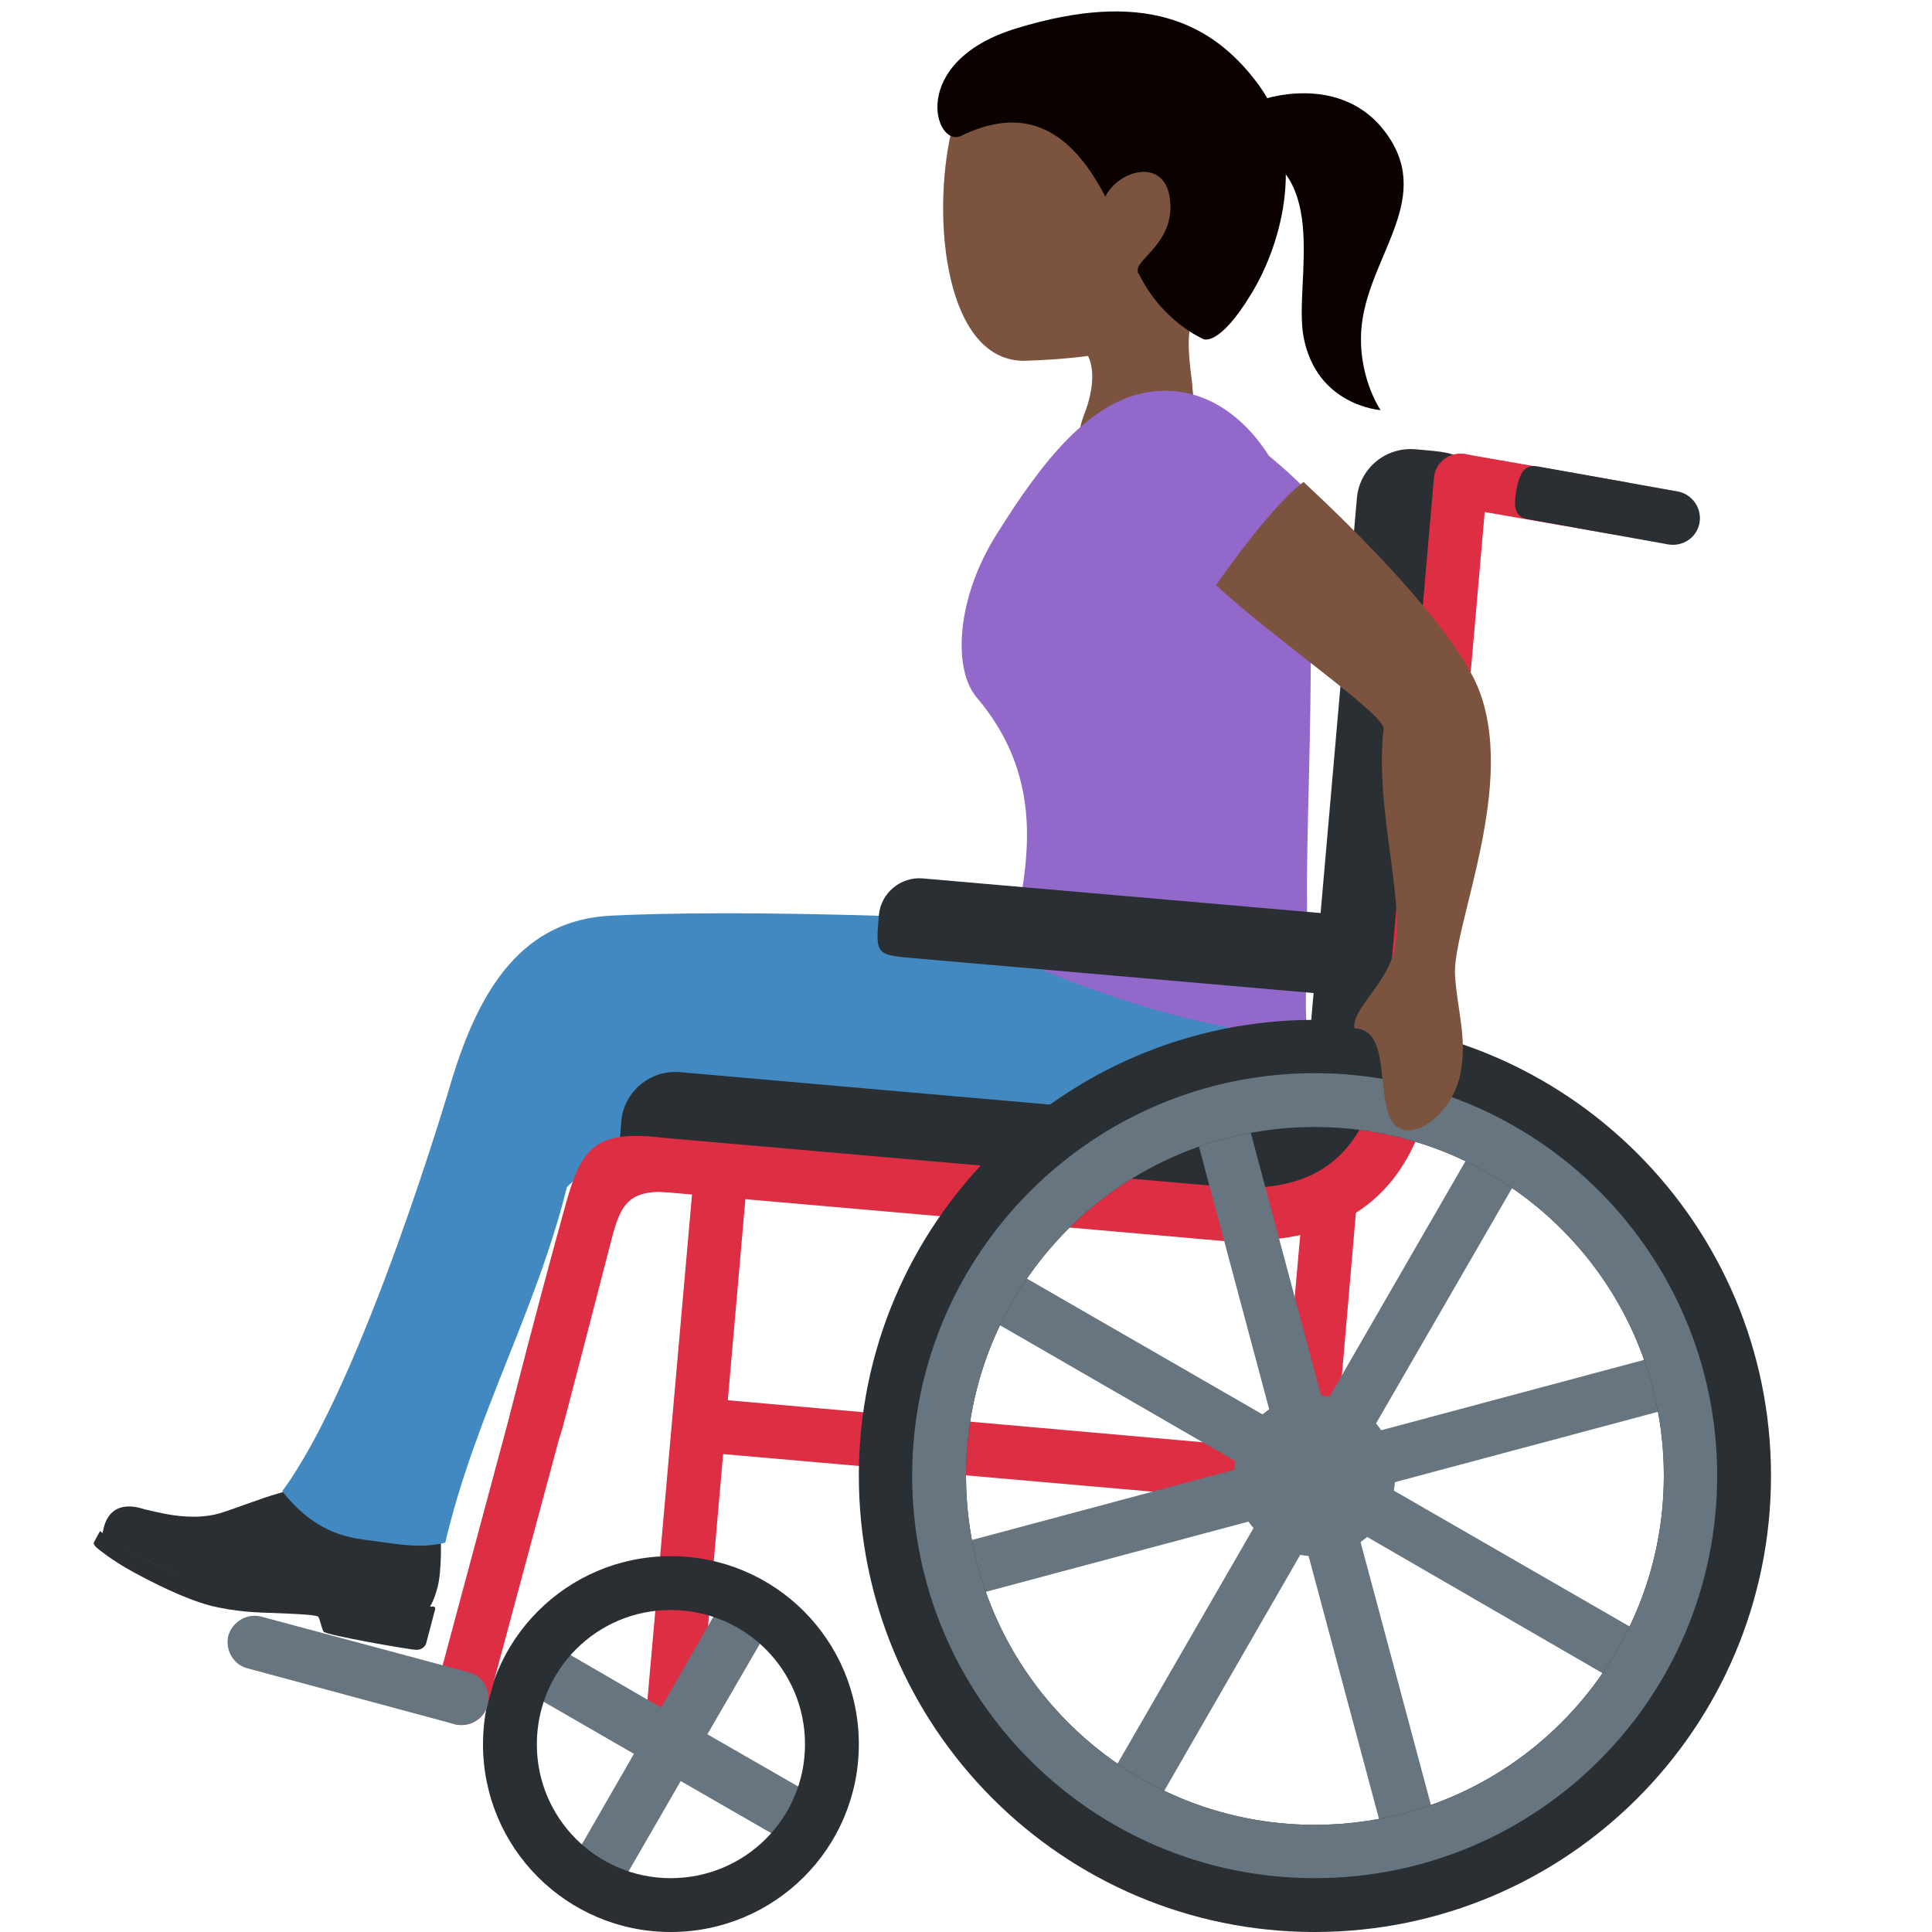 <?xml version="1.0" encoding="UTF-8"?>
<svg xmlns="http://www.w3.org/2000/svg" xmlns:xlink="http://www.w3.org/1999/xlink" width="15pt" height="15pt" viewBox="0 0 15 15" version="1.1">
<g id="surface1">
<path style=" stroke:none;fill-rule:nonzero;fill:rgb(16.078%,18.431%,20%);fill-opacity:1;" d="M 3.324 12.496 C 3.324 12.496 3.367 12.445 3.398 12.32 C 3.43 12.195 3.426 11.945 3.418 11.91 C 3.41 11.871 3.395 11.844 3.352 11.844 C 3.316 11.844 3.035 11.902 2.875 11.867 C 2.574 11.801 2.5 11.5 2.5 11.5 C 2.5 11.5 2.312 11.551 2.164 11.594 C 2.012 11.637 1.832 11.711 1.703 11.75 C 1.594 11.781 1.477 11.781 1.359 11.766 C 1.242 11.75 1.152 11.723 1.125 11.719 C 1.098 11.711 0.875 11.625 0.809 11.848 L 0.793 11.914 C 0.793 11.914 1.156 12.184 1.715 12.328 C 2.273 12.473 2.402 12.332 2.762 12.426 C 3.121 12.52 3.324 12.496 3.324 12.496 Z M 3.324 12.496 "/>
<path style=" stroke:none;fill-rule:nonzero;fill:rgb(16.078%,18.431%,20%);fill-opacity:1;" d="M 2.512 12.668 C 2.496 12.641 2.484 12.566 2.469 12.551 C 2.449 12.535 2.223 12.527 2.117 12.523 C 2.012 12.52 1.832 12.516 1.629 12.465 C 1.426 12.41 1.18 12.285 1.031 12.203 C 0.879 12.121 0.766 12.031 0.742 12.008 C 0.719 11.98 0.73 11.977 0.734 11.965 C 0.742 11.949 0.777 11.887 0.777 11.887 C 0.777 11.887 0.867 11.965 1.031 12.055 C 1.195 12.145 1.359 12.223 1.66 12.301 C 1.961 12.379 2.164 12.383 2.332 12.379 C 2.539 12.379 2.836 12.395 3.039 12.449 C 3.195 12.488 3.316 12.473 3.363 12.473 C 3.375 12.473 3.379 12.48 3.379 12.492 L 3.309 12.758 C 3.305 12.777 3.277 12.812 3.23 12.809 C 3.184 12.809 2.531 12.695 2.512 12.668 Z M 2.512 12.668 "/>
<path style=" stroke:none;fill-rule:nonzero;fill:rgb(25.882%,53.725%,75.686%);fill-opacity:1;" d="M 9.918 7.164 C 9.996 7.758 9.859 8.391 9.41 8.547 C 8.977 8.699 8.137 8.598 8.137 8.598 C 8.137 8.598 7.859 8.793 7.957 9.109 C 8.012 9.289 8.09 9.379 8.066 9.398 C 8.047 9.414 7.863 9.406 7.781 9.41 C 7.562 9.418 7.316 9.363 6.902 9.285 C 6.488 9.207 6.305 9.219 5.852 9.133 C 5.352 9.043 4.996 8.859 4.816 8.406 C 4.66 8.02 4.852 7.516 5.406 7.254 C 5.855 7.043 7.191 7.18 7.695 7.184 C 8.199 7.191 9.848 6.648 9.918 7.164 Z M 9.918 7.164 "/>
<path style=" stroke:none;fill-rule:nonzero;fill:rgb(25.882%,53.725%,75.686%);fill-opacity:1;" d="M 2.82 11.953 C 2.547 11.918 2.359 11.789 2.191 11.578 C 2.82 10.73 3.5 8.41 3.5 8.41 C 3.723 7.66 4.066 7.141 4.746 7.109 C 5.711 7.062 7.148 7.121 7.148 7.121 C 8.105 7.176 7.457 7.426 7.754 7.777 C 8.051 8.129 7.289 8.648 6.664 8.664 C 5.578 8.684 5.039 8.617 4.402 9.215 C 4.156 10.199 3.691 10.984 3.457 11.977 C 3.254 12.027 3.094 11.988 2.82 11.953 Z M 2.82 11.953 "/>
<path style=" stroke:none;fill-rule:nonzero;fill:rgb(48.627%,32.549%,24.314%);fill-opacity:1;" d="M 9.102 0.367 C 8.516 0.082 7.551 0.316 7.387 1.016 C 7.227 1.707 7.344 2.82 7.965 2.801 C 8.613 2.777 9.285 2.688 9.598 2.047 C 9.91 1.402 9.688 0.648 9.102 0.367 Z M 9.102 0.367 "/>
<path style=" stroke:none;fill-rule:nonzero;fill:rgb(48.627%,32.549%,24.314%);fill-opacity:1;" d="M 9.414 2.203 C 10.367 1.238 8.246 1.18 8.246 1.18 C 7.844 1.164 8.07 1.852 7.852 2.199 C 7.703 2.441 8.238 2.617 8.238 2.617 C 8.238 2.617 8.488 2.633 8.48 2.938 L 8.48 2.941 C 8.477 3.016 8.461 3.109 8.414 3.227 C 8.191 3.82 8.977 4.254 9.203 3.66 C 9.289 3.426 9.281 3.211 9.258 3.012 L 9.258 2.996 C 9.223 2.703 9.176 2.441 9.414 2.203 Z M 9.414 2.203 "/>
<path style=" stroke:none;fill-rule:nonzero;fill:rgb(4.314%,0.784%,0%);fill-opacity:1;" d="M 9.773 0.66 C 9.406 0.16 8.867 -0.078 7.895 0.219 C 7.043 0.477 7.258 1.152 7.461 1.055 C 8.016 0.785 8.348 1.078 8.582 1.527 C 8.68 1.324 9.035 1.219 9.082 1.535 C 9.133 1.891 8.797 2.016 8.836 2.113 C 8.848 2.148 8.82 2.086 8.836 2.113 C 9.016 2.496 9.344 2.633 9.344 2.633 C 9.344 2.633 9.465 2.695 9.715 2.281 C 9.969 1.867 10.137 1.16 9.773 0.66 Z M 9.773 0.66 "/>
<path style=" stroke:none;fill-rule:nonzero;fill:rgb(4.314%,0.784%,0%);fill-opacity:1;" d="M 9.555 1.117 C 10.375 1.25 10.039 2.184 10.121 2.617 C 10.223 3.152 10.719 3.184 10.719 3.184 C 10.719 3.184 10.527 2.906 10.574 2.512 C 10.641 1.965 11.148 1.523 10.742 1.008 C 10.223 0.348 9.047 1.035 9.555 1.117 Z M 9.555 1.117 "/>
<path style=" stroke:none;fill-rule:nonzero;fill:rgb(57.255%,40.784%,79.216%);fill-opacity:1;" d="M 10.148 7.027 C 10.152 7.578 10.125 7.766 10.148 8.004 C 10.164 8.137 9.629 7.996 9.336 7.934 C 8.551 7.758 7.844 7.422 7.844 7.422 C 7.918 6.906 8.203 6.145 7.582 5.414 C 7.395 5.191 7.426 4.641 7.738 4.148 C 8.082 3.598 8.465 3.09 8.957 3.039 C 9.293 3 9.621 3.176 9.852 3.539 C 10.77 4.301 10.168 4.281 10.176 4.84 C 10.184 5.688 10.141 6.477 10.148 7.027 Z M 10.148 7.027 "/>
<path style=" stroke:none;fill-rule:nonzero;fill:rgb(86.667%,18.039%,26.667%);fill-opacity:1;" d="M 5.609 11.289 L 10.121 11.684 C 10.234 11.695 10.336 11.609 10.348 11.496 C 10.355 11.379 10.27 11.277 10.156 11.27 L 5.648 10.871 C 5.531 10.863 5.43 10.949 5.422 11.062 C 5.41 11.176 5.496 11.277 5.609 11.289 Z M 5.609 11.289 "/>
<path style=" stroke:none;fill-rule:nonzero;fill:rgb(86.667%,18.039%,26.667%);fill-opacity:1;" d="M 10.121 11.684 C 10.004 11.672 9.922 11.57 9.93 11.457 L 10.113 9.383 C 10.121 9.27 10.223 9.184 10.34 9.191 C 10.453 9.203 10.535 9.305 10.527 9.418 L 10.348 11.496 C 10.336 11.609 10.234 11.695 10.121 11.684 Z M 5.645 8.527 C 5.531 8.516 5.43 8.602 5.422 8.715 L 4.996 13.547 C 4.988 13.66 5.074 13.762 5.188 13.773 C 5.301 13.781 5.402 13.699 5.414 13.582 L 5.836 8.75 C 5.844 8.637 5.762 8.535 5.645 8.527 Z M 5.645 8.527 "/>
<path style=" stroke:none;fill-rule:nonzero;fill:rgb(16.078%,18.431%,20%);fill-opacity:1;" d="M 9.801 8.578 C 10.398 8.496 10.984 8.52 10.777 8.809 C 10.574 9.094 10.121 9.602 9.355 9.52 C 8.586 9.434 9.434 8.633 9.801 8.578 Z M 9.801 8.578 "/>
<path style=" stroke:none;fill-rule:nonzero;fill:rgb(16.078%,18.431%,20%);fill-opacity:1;" d="M 9.355 9.52 L 5.203 9.156 C 4.789 9.117 4.789 9.117 4.824 8.703 C 4.844 8.477 5.047 8.305 5.277 8.324 L 9.426 8.688 C 9.656 8.707 9.824 8.91 9.805 9.141 C 9.77 9.555 9.77 9.555 9.355 9.52 Z M 9.355 9.52 "/>
<path style=" stroke:none;fill-rule:nonzero;fill:rgb(86.667%,18.039%,26.667%);fill-opacity:1;" d="M 9.566 9.641 L 5.004 9.242 C 4.887 9.23 4.805 9.129 4.812 9.016 C 4.824 8.902 4.926 8.816 5.039 8.824 L 9.605 9.223 C 9.719 9.234 9.805 9.336 9.793 9.449 C 9.785 9.566 9.684 9.648 9.566 9.641 Z M 9.566 9.641 "/>
<path style=" stroke:none;fill-rule:nonzero;fill:rgb(16.078%,18.431%,20%);fill-opacity:1;" d="M 11.367 3.938 L 11.004 8.09 C 10.965 8.504 10.965 8.504 10.551 8.469 C 10.324 8.449 10.152 8.246 10.172 8.016 L 10.535 3.867 C 10.555 3.637 10.758 3.469 10.988 3.488 C 11.402 3.523 11.402 3.523 11.367 3.938 Z M 11.367 3.938 "/>
<path style=" stroke:none;fill-rule:nonzero;fill:rgb(86.667%,18.039%,26.667%);fill-opacity:1;" d="M 11.547 3.75 L 11.148 8.312 C 11.137 8.43 11.035 8.512 10.922 8.504 C 10.809 8.492 10.723 8.391 10.734 8.277 L 11.133 3.711 C 11.141 3.598 11.242 3.512 11.359 3.523 C 11.473 3.531 11.559 3.633 11.547 3.75 Z M 11.547 3.75 "/>
<path style=" stroke:none;fill-rule:nonzero;fill:rgb(16.078%,18.431%,20%);fill-opacity:1;" d="M 10.258 7.715 L 7.113 7.441 C 6.797 7.414 6.797 7.414 6.824 7.102 C 6.84 6.934 6.992 6.805 7.164 6.82 L 10.312 7.094 C 10.484 7.109 10.613 7.262 10.602 7.434 C 10.574 7.742 10.574 7.742 10.258 7.715 Z M 10.258 7.715 "/>
<path style=" stroke:none;fill-rule:nonzero;fill:rgb(86.667%,18.039%,26.667%);fill-opacity:1;" d="M 9.398 9.207 C 9.816 9.242 10.641 9.316 10.75 8.07 C 10.859 6.824 11.277 6.863 11.168 8.105 C 11.059 9.352 10.371 9.711 9.359 9.621 C 8.531 9.551 8.566 9.133 9.398 9.207 Z M 5.043 8.824 C 5.875 8.895 6.039 9.332 5.211 9.258 C 4.844 9.227 4.809 9.383 4.727 9.703 C 4.648 10.004 4.535 10.453 4.367 11.086 C 4.246 11.547 3.859 11.379 3.961 10.977 C 4.133 10.297 4.293 9.707 4.398 9.328 C 4.508 8.945 4.609 8.789 5.043 8.824 Z M 5.043 8.824 "/>
<path style=" stroke:none;fill-rule:nonzero;fill:rgb(40%,45.882%,49.804%);fill-opacity:1;" d="M 10.832 11.457 C 10.832 11.805 10.555 12.082 10.207 12.082 C 9.863 12.082 9.582 11.805 9.582 11.457 C 9.582 11.113 9.863 10.832 10.207 10.832 C 10.555 10.832 10.832 11.113 10.832 11.457 Z M 10.832 11.457 "/>
<path style=" stroke:none;fill-rule:nonzero;fill:rgb(40%,45.882%,49.804%);fill-opacity:1;" d="M 13.02 12.84 L 10.492 11.383 L 11.953 8.855 L 11.59 8.648 L 10.133 11.172 L 7.605 9.715 L 7.398 10.078 L 9.922 11.535 L 8.465 14.059 L 8.828 14.27 L 10.285 11.742 L 12.809 13.203 Z M 13.02 12.84 "/>
<path style=" stroke:none;fill-rule:nonzero;fill:rgb(40%,45.882%,49.804%);fill-opacity:1;" d="M 11.219 14.422 L 10.465 11.605 L 13.281 10.852 L 13.172 10.449 L 10.355 11.203 L 9.602 8.387 L 9.199 8.492 L 9.953 11.312 L 7.137 12.066 L 7.242 12.469 L 10.062 11.715 L 10.816 14.531 Z M 11.219 14.422 "/>
<path style=" stroke:none;fill-rule:nonzero;fill:rgb(16.078%,18.431%,20%);fill-opacity:1;" d="M 10.207 7.918 C 8.254 7.918 6.668 9.504 6.668 11.457 C 6.668 13.414 8.254 15 10.207 15 C 12.164 15 13.75 13.414 13.75 11.457 C 13.75 9.504 12.164 7.918 10.207 7.918 Z M 10.207 14.168 C 8.711 14.168 7.5 12.953 7.5 11.457 C 7.5 9.961 8.711 8.75 10.207 8.75 C 11.703 8.75 12.918 9.961 12.918 11.457 C 12.918 12.953 11.703 14.168 10.207 14.168 Z M 10.207 14.168 "/>
<path style=" stroke:none;fill-rule:nonzero;fill:rgb(40%,45.882%,49.804%);fill-opacity:1;" d="M 10.207 8.332 C 8.484 8.332 7.082 9.734 7.082 11.457 C 7.082 13.184 8.484 14.582 10.207 14.582 C 11.934 14.582 13.332 13.184 13.332 11.457 C 13.332 9.734 11.934 8.332 10.207 8.332 Z M 10.207 14.168 C 8.711 14.168 7.5 12.953 7.5 11.457 C 7.5 9.961 8.711 8.75 10.207 8.75 C 11.703 8.75 12.918 9.961 12.918 11.457 C 12.918 12.953 11.703 14.168 10.207 14.168 Z M 6.395 13.984 L 5.492 13.465 L 6.016 12.562 L 5.652 12.355 L 5.133 13.258 L 4.23 12.734 L 4.023 13.098 L 4.922 13.617 L 4.402 14.52 L 4.766 14.727 L 5.285 13.828 L 6.188 14.348 Z M 6.395 13.984 "/>
<path style=" stroke:none;fill-rule:nonzero;fill:rgb(16.078%,18.431%,20%);fill-opacity:1;" d="M 5.207 12.082 C 4.402 12.082 3.75 12.734 3.75 13.543 C 3.75 14.348 4.402 15 5.207 15 C 6.016 15 6.668 14.348 6.668 13.543 C 6.668 12.734 6.016 12.082 5.207 12.082 Z M 5.207 14.582 C 4.633 14.582 4.168 14.117 4.168 13.543 C 4.168 12.965 4.633 12.5 5.207 12.5 C 5.785 12.5 6.25 12.965 6.25 13.543 C 6.25 14.117 5.785 14.582 5.207 14.582 Z M 5.207 14.582 "/>
<path style=" stroke:none;fill-rule:nonzero;fill:rgb(86.667%,18.039%,26.667%);fill-opacity:1;" d="M 4.285 10.566 C 4.176 10.539 4.062 10.605 4.031 10.715 L 3.383 13.129 C 3.355 13.242 3.422 13.355 3.531 13.387 C 3.645 13.414 3.758 13.348 3.785 13.238 L 4.434 10.824 C 4.465 10.711 4.398 10.598 4.285 10.566 Z M 4.285 10.566 "/>
<path style=" stroke:none;fill-rule:nonzero;fill:rgb(40%,45.882%,49.804%);fill-opacity:1;" d="M 3.531 13.387 L 1.922 12.953 C 1.812 12.926 1.746 12.809 1.773 12.699 C 1.805 12.59 1.918 12.523 2.027 12.551 L 3.641 12.984 C 3.75 13.012 3.816 13.129 3.785 13.238 C 3.758 13.348 3.641 13.414 3.531 13.387 Z M 3.531 13.387 "/>
<path style=" stroke:none;fill-rule:nonzero;fill:rgb(86.667%,18.039%,26.667%);fill-opacity:1;" d="M 12.543 4.152 L 11.312 3.938 C 11.199 3.918 11.125 3.809 11.145 3.695 C 11.164 3.582 11.27 3.508 11.383 3.527 L 12.613 3.742 C 12.727 3.762 12.805 3.871 12.785 3.984 C 12.766 4.098 12.656 4.172 12.543 4.152 Z M 12.543 4.152 "/>
<path style=" stroke:none;fill-rule:nonzero;fill:rgb(16.078%,18.431%,20%);fill-opacity:1;" d="M 12.953 4.227 L 11.863 4.031 C 11.75 4.012 11.754 3.918 11.773 3.805 C 11.797 3.691 11.824 3.602 11.938 3.621 L 13.027 3.816 C 13.137 3.836 13.215 3.945 13.195 4.059 C 13.176 4.172 13.066 4.246 12.953 4.227 Z M 12.953 4.227 "/>
<path style=" stroke:none;fill-rule:nonzero;fill:rgb(48.627%,32.549%,24.314%);fill-opacity:1;" d="M 9.441 4.543 C 9.902 4.969 10.758 5.551 10.742 5.66 C 10.672 6.27 10.91 6.992 10.828 7.371 C 10.766 7.645 10.492 7.836 10.516 7.984 C 10.793 7.992 10.688 8.469 10.797 8.688 C 10.918 8.918 11.289 8.664 11.344 8.309 C 11.387 8.047 11.316 7.848 11.297 7.578 C 11.27 7.195 11.801 6.066 11.461 5.305 C 11.344 5.047 10.973 4.535 10.121 3.742 C 9.867 3.926 9.441 4.543 9.441 4.543 Z M 9.441 4.543 "/>
</g>
</svg>
